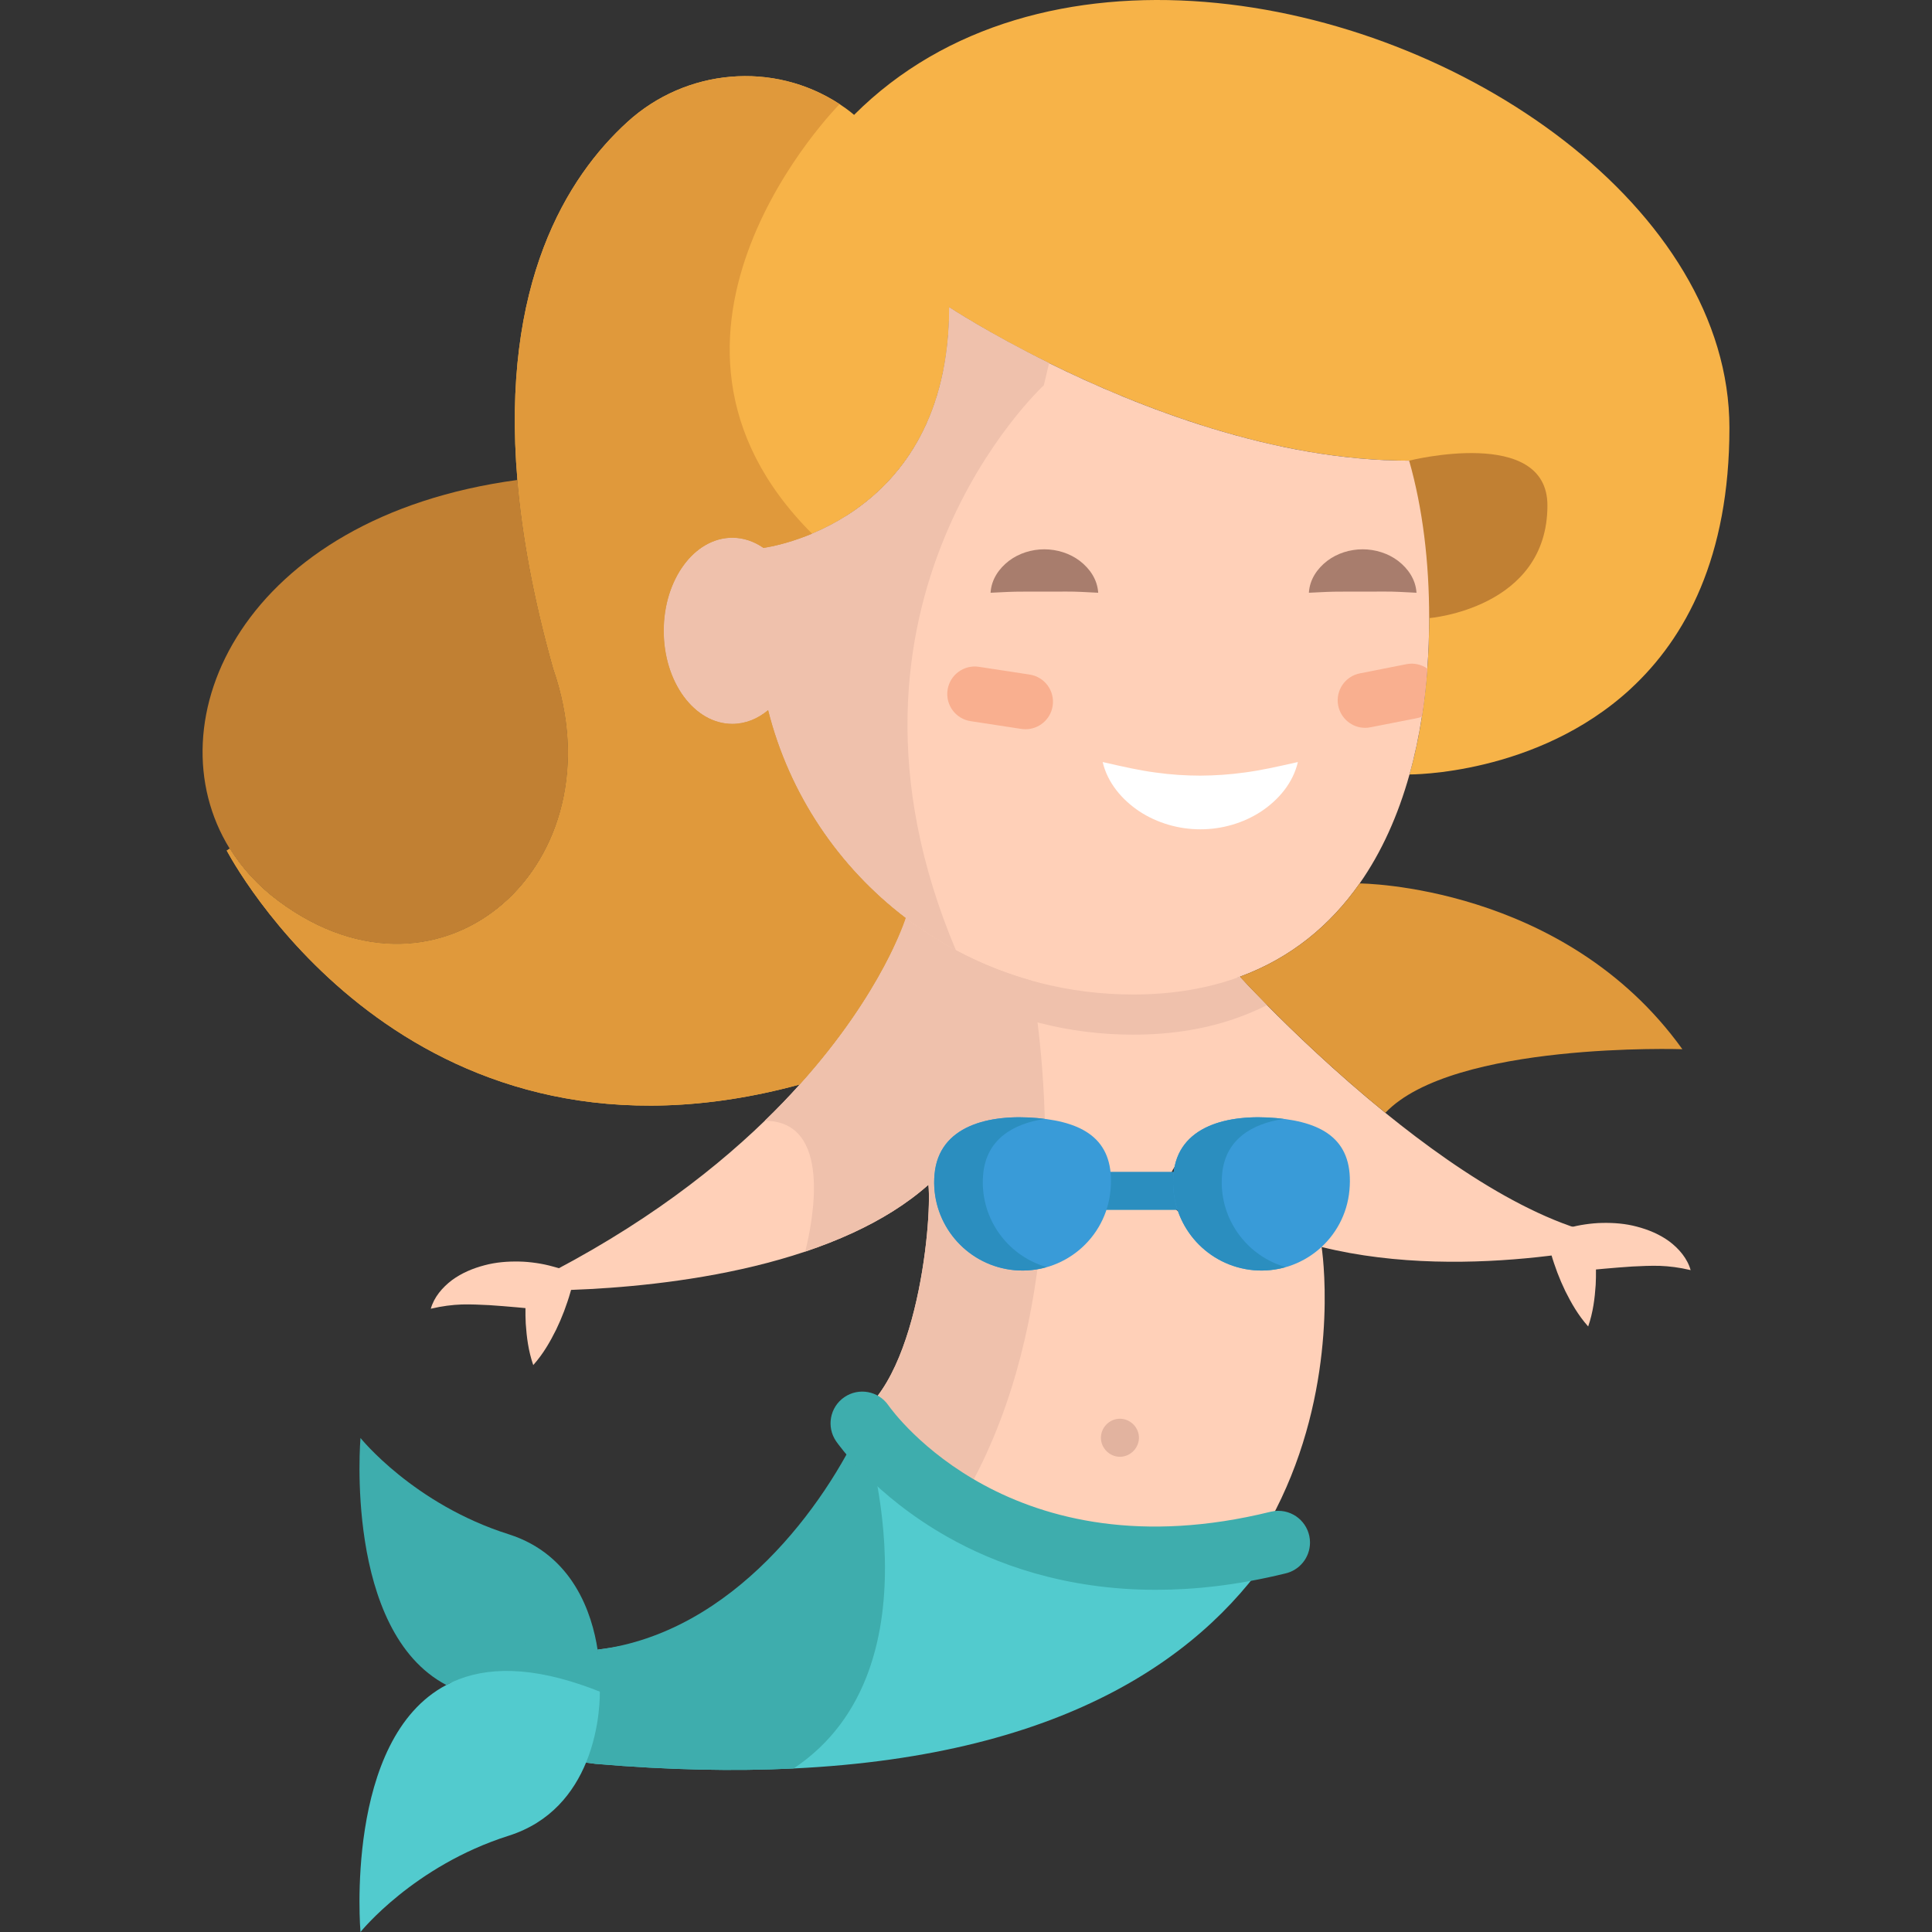 <?xml version="1.0" encoding="iso-8859-1"?>
<!-- Generator: Adobe Illustrator 19.0.0, SVG Export Plug-In . SVG Version: 6.00 Build 0)  -->
<svg xmlns="http://www.w3.org/2000/svg" xmlns:xlink="http://www.w3.org/1999/xlink" version="1.1" id="Layer_1" x="0px" y="0px" viewBox="0 0 512 512" style="enable-background:new 0 0 512 512;" xml:space="preserve">
<rect x="0" y="0" width="512" height="512" fill="#333333" stroke="none"/>
<path style="fill:#FFD0B8;" d="M333.149,408.787c-8.696,2.152-16.855,3.384-24.475,3.889c-23.837,1.58-42.451-3.978-56.168-11.128  c-20.049-10.467-29.597-24.352-29.597-24.352c19.802-5.839,24.162-53.344,23.131-63.217l2.084-0.045  c0.09,10.546,40.613,10.176,41.386,1.659h19.634c-1.02,11.408,39.907,14.58,41.106,14.871c0.056,0.415,0.202,1.49,0.359,3.127  C351.584,344.09,352.783,377.688,333.149,408.787z"/>
<path style="fill:#E2B39F;" d="M296.791,386.064c-2.681,0-4.948-2.204-5.037-4.879c-0.091-2.682,2.035-5.02,4.71-5.194  c2.723-0.178,5.16,1.945,5.357,4.668C302.029,383.531,299.667,386.064,296.791,386.064z"/>
<path style="fill:#F7B348;" d="M458.316,113.378c0,34.214-11.577,55.675-26.168,69.145v0.011  c-24.901,22.985-58.6,22.705-58.6,22.705h-0.011c3.53-12.619,5.211-26.65,5.211-41.431c0-14.905-1.703-29.037-5.301-41.734  c-60.191,0.134-121.895-40.636-121.895-40.636c0,38.361-21.763,53.904-36.343,60.001c-7.363,3.082-12.899,3.765-12.899,3.765  l-0.011-0.011c-2.465-1.703-5.267-2.678-8.226-2.678c-10.03,0-18.166,11.039-18.166,24.655s8.136,24.655,18.166,24.655  c3.474,0,6.735-1.334,9.492-3.642c5.603,22.29,18.704,41.599,36.455,55.092c0,0-6.04,19.645-28.084,44.132  c-100.67,27.389-147.637-54.229-151.851-61.996l0.796-0.504c3.228,5.211,7.531,9.929,12.899,13.919  c43.706,32.499,90.774-10.086,72.844-61.637c-5.267-18.726-8.259-35.312-9.503-49.993c-4.427-52.167,13.179-80.307,29.126-94.854  c15.51-14.154,38.697-16.261,56.258-4.752c2.522,1.659,3.833,2.858,3.833,2.858c24.251-24.251,58.331-32.712,92.926-29.944  C387.793,5.961,458.316,55.439,458.316,113.378z"/>
<path style="fill:#3EADAD;" d="M158.369,437.173c0.684,4.494,0.583,7.609,0.583,7.609c-1.625,0.65-26.989,17.766-28.536,18.281  c-15.813-5.413-3.639-21.038-12.145-16.522c-27.165-14.356-22.738-65.458-22.738-65.458s14.064,17.527,39.257,25.507  C151.891,412.014,156.912,427.67,158.369,437.173z"/>
<path style="fill:#52CBCE;" d="M338.752,408.787c-18.48,29.272-55.428,56.359-128.429,59.877  c-15.757,0.762-33.194,0.426-52.492-1.222l-2.522-0.336c3.956-9.593,3.642-18.805,3.642-18.805c-1.625-0.65-3.216-1.244-4.763-1.759  c1.547-0.516,3.138-1.109,4.763-1.759c0,0,0.101-3.115-0.583-7.609c36.074-4.46,55.025-23.377,64.73-44.692  c2.286-5.021,4.057-10.164,5.413-15.286C228.511,377.195,263.073,427.457,338.752,408.787z"/>
<path style="fill:#C18033;" d="M378.749,163.808c0,0,31.334-2.51,31.334-29.866c0-21.088-36.635-11.868-36.635-11.868"/>
<path style="fill:#FFD0B8;" d="M434.633,328.484c0,0-44.614,11.823-84.387,1.984c-1.199-0.291-2.398-0.605-3.586-0.941  c2.084-2.914,3.44-6.388,3.788-10.209c1.02-11.408-5.715-15.88-17.113-16.911c-11.408-1.02-23.164,1.782-24.195,13.19h-19.634  c0.885-9.795-3.956-14.479-12.563-16.25c-1.412-0.291-2.936-0.504-4.55-0.65c-11.397-1.031-23.164,1.782-24.184,13.179  c-0.067,0.695-0.09,1.378-0.09,2.062l-2.084,0.045c-5.749,5.11-12.585,9.29-19.982,12.708c-4.079,1.883-8.327,3.541-12.664,4.998  c-35.514,11.913-76.856,10.243-76.856,10.243c29.339-13.997,50.71-29.967,66.131-44.905c3.373-3.261,6.455-6.477,9.268-9.615  c13.493-14.983,20.99-28.162,24.767-36.119c2.409-5.054,3.317-8.013,3.317-8.013c9.817,7.464,21.046-7.766,33.239-4.348  c8.596,2.421,17.662,3.709,27.042,3.709c10.613,0,20.049,19.253,28.364,16.171l0.067,0.191c0,0,2.578,2.835,7.049,7.352  c6.847,6.926,18.121,17.807,31.356,28.555C388.047,311.875,413.811,328.484,434.633,328.484z"/>
<path style="fill:#EFC1AC;" d="M335.779,266.354c-2.275,1.154-4.651,2.197-7.116,3.104c-8.315,3.082-17.751,4.74-28.364,4.74  c-16.989,0-32.981-4.236-46.979-11.722v-0.011c-4.662-2.499-9.111-5.357-13.302-8.54c-1.121-0.852-2.23-1.737-3.317-2.634  c2.409-5.054,3.317-8.013,3.317-8.013c9.817,7.464,21.046-7.766,33.239-4.348c8.596,2.421,17.662,3.709,27.042,3.709  c10.613,0,20.049,19.253,28.364,16.171l0.067,0.19C328.73,259.002,331.307,261.837,335.779,266.354z"/>
<path style="fill:#FFD0B8;" d="M378.745,163.812c0,4.528-0.157,8.999-0.482,13.37c-0.314,4.348-0.796,8.596-1.446,12.742  c-0.818,5.29-1.905,10.411-3.284,15.32c-3.015,10.803-7.385,20.564-13.213,28.88c-7.833,11.196-18.301,19.769-31.659,24.688  c-8.315,3.082-17.751,4.74-28.364,4.74c-16.989,0-32.981-4.236-46.979-11.722v-0.011c-4.662-2.499-9.111-5.357-13.302-8.54  c-17.751-13.493-30.852-32.802-36.455-55.092c-2.757,2.309-6.018,3.642-9.492,3.642c-10.03,0-18.166-11.039-18.166-24.655  s8.136-24.655,18.166-24.655c2.959,0,5.76,0.975,8.226,2.678l0.011,0.011c0,0,49.242-6.052,49.242-63.766  c0,0,10.254,6.769,26.47,14.782c23.579,11.655,59.765,25.932,95.425,25.854C377.042,134.776,378.745,148.907,378.745,163.812z"/>
<path style="fill:#E0993B;" d="M445.843,278.049c0,0-60.774-2.028-78.705,16.855c-21.864-17.751-38.405-35.906-38.405-35.906  l-0.067-0.191c13.358-4.92,23.825-13.493,31.659-24.688h0.011C360.336,234.119,414.464,234.343,445.843,278.049z"/>
<g>
	<path style="fill:#EFC1AC;" d="M275.3,333.433c-2.712,22.593-9.178,47.035-22.794,68.103v0.011   c-20.049-10.467-29.597-24.352-29.597-24.352c19.802-5.839,24.162-53.344,23.131-63.217c-5.749,5.11-12.585,9.29-19.982,12.708   c-4.079,1.883-8.327,3.541-12.664,4.998c2.051-8.203,7.273-34.662-10.725-34.662c3.373-3.261,6.455-6.477,9.268-9.615   c22.044-24.487,28.084-44.132,28.084-44.132c9.817,7.464,21.046,13.145,33.239,16.564c0,0,3.272,16.295,3.687,39.504   c-1.412-0.291-2.936-0.504-4.55-0.65c-11.397-1.031-23.164,1.782-24.184,13.179c-0.067,0.695-0.09,1.378-0.09,2.062   c0.09,10.546,8.17,19.477,18.883,20.452C269.898,334.643,272.711,334.296,275.3,333.433z"/>
	<path style="fill:#EFC1AC;" d="M278.023,96.22l-1.401,5.884c0,0-62.287,57.367-23.299,149.71c-4.662-2.499-9.111-5.357-13.302-8.54   c-17.751-13.493-30.852-32.802-36.455-55.092c-2.757,2.309-6.018,3.642-9.492,3.642c-10.03,0-18.166-11.039-18.166-24.655   s8.136-24.655,18.166-24.655c2.959,0,5.76,0.975,8.226,2.678l0.011,0.011c0,0,49.242-6.052,49.242-63.766   C251.552,81.438,261.807,88.207,278.023,96.22z"/>
</g>
<path style="fill:#C18033;" d="M146.624,177.189c17.931,51.551-29.137,94.136-72.844,61.637c-5.368-3.99-9.671-8.708-12.899-13.919  c-20.878-33.699,3.407-87.883,76.239-97.711C138.365,141.876,141.357,158.462,146.624,177.189z"/>
<path style="fill:#F9AF8F;" d="M378.263,177.182c-0.314,4.348-0.796,8.596-1.446,12.742c-0.415,0.179-0.841,0.303-1.289,0.392  l-12.327,2.421c-0.482,0.101-0.953,0.146-1.412,0.146c-3.418,0-6.455-2.409-7.15-5.884c-0.773-3.945,1.793-7.777,5.749-8.551  l12.327-2.432C374.722,175.624,376.706,176.095,378.263,177.182z"/>
<path style="fill:#E0993B;" d="M240.021,243.275c0,0-6.04,19.645-28.084,44.132c-100.67,27.389-147.637-54.229-151.851-61.996  l0.796-0.504c3.228,5.211,7.531,9.929,12.899,13.919c43.706,32.499,90.774-10.086,72.844-61.637  c-5.267-18.726-8.259-35.312-9.503-49.993c-4.427-52.167,13.179-80.307,29.126-94.854c15.51-14.154,38.697-16.261,56.258-4.752  c0,0-60.359,60.785-7.296,113.849c-7.363,3.082-12.899,3.765-12.899,3.765l-0.011-0.011c-2.465-1.703-5.267-2.678-8.226-2.678  c-10.03,0-18.166,11.039-18.166,24.655s8.136,24.655,18.166,24.655c3.474,0,6.735-1.334,9.492-3.642  C209.169,210.473,222.269,229.782,240.021,243.275z"/>
<g>
	<path style="fill:#A87D6D;" d="M291.034,157.084c-3.52-0.186-5.968-0.323-8.225-0.31l-6.036,0.004l-6.03,0.011   c-2.255-0.011-4.7,0.12-8.23,0.296c0.211-3.551,2.23-6.42,4.856-8.448c2.657-2.013,6.037-3.071,9.405-3.064   c3.367,0.006,6.744,1.062,9.399,3.078C288.795,150.68,290.813,153.542,291.034,157.084z"/>
	<path style="fill:#A87D6D;" d="M375.387,157.084c-3.52-0.188-5.966-0.324-8.222-0.312l-6.036,0.006l-6.031,0.011   c-2.255-0.011-4.7,0.119-8.23,0.295c0.211-3.551,2.231-6.42,4.857-8.448c2.657-2.013,6.037-3.071,9.404-3.064   c3.366,0.004,6.744,1.06,9.399,3.076C373.149,150.678,375.168,153.542,375.387,157.084z"/>
</g>
<path style="fill:#3EADAD;" d="M210.334,468.653c0,0-0.011,0-0.011,0.011c-15.757,0.762-33.194,0.426-52.492-1.222l-2.522-0.336  c-12.286-4.883-17.049-9.646-17.049-9.646c-1.625-0.65,2.222-25.656,0.676-26.171c1.547-0.516,7.505,1.326,9.13,0.676  c0,0,10.986,9.702,10.302,5.208c36.074-4.46,60.438-38.663,70.143-59.978C228.511,377.195,250.521,441.858,210.334,468.653z"/>
<g>
	<path style="fill:#FFD0B8;" d="M146.682,335.683c-1.711-0.479-3.062-0.749-4.598-0.977c-1.496-0.215-2.996-0.361-4.514-0.384   c-3.028-0.059-6.096,0.165-9.133,0.978c-3.025,0.793-6.022,2.014-8.637,3.932c-2.582,1.949-4.781,4.541-5.635,7.597   c3.123-0.735,5.664-1.028,8.162-1.129c2.502-0.067,4.911,0.055,7.315,0.174c2.405,0.141,4.838,0.372,7.277,0.572l2.335,0.217   c-0.017,1.363-0.002,2.731,0.074,4.113c0.249,3.579,0.677,7.195,1.989,10.987c2.671-2.996,4.456-6.168,6.063-9.377   c0.778-1.609,1.474-3.235,2.099-4.875c0.607-1.643,1.185-3.293,1.657-4.963l1.475-5.206L146.682,335.683z"/>
	<path style="fill:#FFD0B8;" d="M415.519,325.448c1.711-0.479,3.062-0.749,4.598-0.977c1.496-0.215,2.996-0.361,4.514-0.384   c3.028-0.059,6.096,0.165,9.133,0.978c3.025,0.793,6.022,2.014,8.637,3.932c2.582,1.949,4.781,4.541,5.635,7.597   c-3.123-0.735-5.664-1.028-8.162-1.129c-2.502-0.067-4.911,0.055-7.315,0.174c-2.405,0.141-4.838,0.372-7.277,0.572l-2.336,0.217   c0.017,1.363,0.002,2.731-0.074,4.113c-0.249,3.579-0.677,7.195-1.989,10.987c-2.671-2.996-4.456-6.168-6.063-9.377   c-0.778-1.609-1.474-3.235-2.099-4.875c-0.607-1.643-1.185-3.293-1.657-4.963l-1.475-5.206L415.519,325.448z"/>
</g>
<path style="fill:#3EADAD;" d="M306.345,421.317c-24.28,0-42.742-6.948-55.23-14.007c-19.565-11.06-29.133-24.774-29.531-25.352  c-2.63-3.825-1.661-9.058,2.164-11.687c3.817-2.625,9.036-1.665,11.671,2.138c1.34,1.912,32.624,45.166,101.319,28.219  c0.659-0.162,1.335-0.244,2.014-0.244c4.643,0,8.411,3.763,8.411,8.405c0,4.043-2.851,7.42-6.655,8.224  C328.076,420.056,316.681,421.317,306.345,421.317z"/>
<rect x="284.471" y="310.55" style="fill:#2B8EBF;" width="36.463" height="10.086"/>
<path style="fill:#FFFFFF;" d="M292.219,201.949c5.486,1.253,9.81,2.233,13.999,2.778c4.143,0.584,8.003,0.816,11.867,0.825  c3.864-0.025,7.719-0.261,11.86-0.843c4.185-0.548,8.509-1.518,14.007-2.76c-1.287,5.52-5.063,9.987-9.731,13.096  c-4.705,3.087-10.422,4.748-16.137,4.73c-5.714,0.003-11.426-1.663-16.129-4.748C297.295,211.914,293.518,207.457,292.219,201.949z"/>
<path style="fill:#F9AF8F;" d="M271.775,193.253c-0.365,0-0.736-0.028-1.108-0.084l-13.448-2.054  c-3.977-0.607-6.708-4.325-6.101-8.301c0.607-3.976,4.329-6.707,8.301-6.101l13.448,2.054c3.977,0.607,6.708,4.325,6.101,8.301  C278.415,190.671,275.312,193.253,271.775,193.253z"/>
<path style="fill:#399BD8;" d="M274.976,296.307c12.883,1.152,20.489,6.202,19.325,19.085  c-1.164,12.883-12.541,22.375-25.412,21.223c-12.099-1.1-21.223-11.188-21.325-23.097c0-0.772,0.026-1.544,0.101-2.329  C248.816,298.32,262.105,295.143,274.976,296.307z"/>
<path style="fill:#2B8EBF;" d="M260.451,313.519c0-0.772,0.026-1.544,0.101-2.329c0.818-9.145,7.766-13.393,16.335-14.67  c-0.626-0.08-1.257-0.155-1.912-0.213c-12.871-1.164-26.16,2.013-27.311,14.884c-0.076,0.784-0.101,1.557-0.101,2.329  c0.101,11.909,9.226,21.995,21.325,23.097c2.95,0.263,5.812-0.055,8.499-0.821C267.535,332.963,260.539,323.938,260.451,313.519z"/>
<path style="fill:#399BD8;" d="M338.294,296.307c12.883,1.152,20.489,6.202,19.325,19.085  c-1.164,12.883-12.541,22.375-25.412,21.223c-12.099-1.1-21.223-11.188-21.325-23.097c0-0.772,0.026-1.544,0.101-2.329  C312.134,298.32,325.423,295.143,338.294,296.307z"/>
<path style="fill:#2B8EBF;" d="M323.769,313.519c0-0.772,0.026-1.544,0.101-2.329c0.818-9.145,7.766-13.393,16.335-14.67  c-0.626-0.08-1.257-0.155-1.912-0.213c-12.871-1.164-26.16,2.013-27.311,14.884c-0.076,0.784-0.101,1.557-0.101,2.329  c0.101,11.909,9.227,21.995,21.325,23.097c2.95,0.263,5.812-0.055,8.499-0.821C330.853,332.963,323.857,323.938,323.769,313.519z"/>
<path style="fill:#52CBCE;" d="M158.951,448.301c0,0,0.314,9.212-3.642,18.805c-3.216,7.777-9.234,15.813-20.519,19.388  C109.597,494.484,95.533,512,95.533,512s-4.427-51.103,22.738-65.458c8.506-4.516,20.105-5.413,35.918,0  C155.735,447.057,157.326,447.651,158.951,448.301z"/>
<g>
</g>
<g>
</g>
<g>
</g>
<g>
</g>
<g>
</g>
<g>
</g>
<g>
</g>
<g>
</g>
<g>
</g>
<g>
</g>
<g>
</g>
<g>
</g>
<g>
</g>
<g>
</g>
<g>
</g>
</svg>

